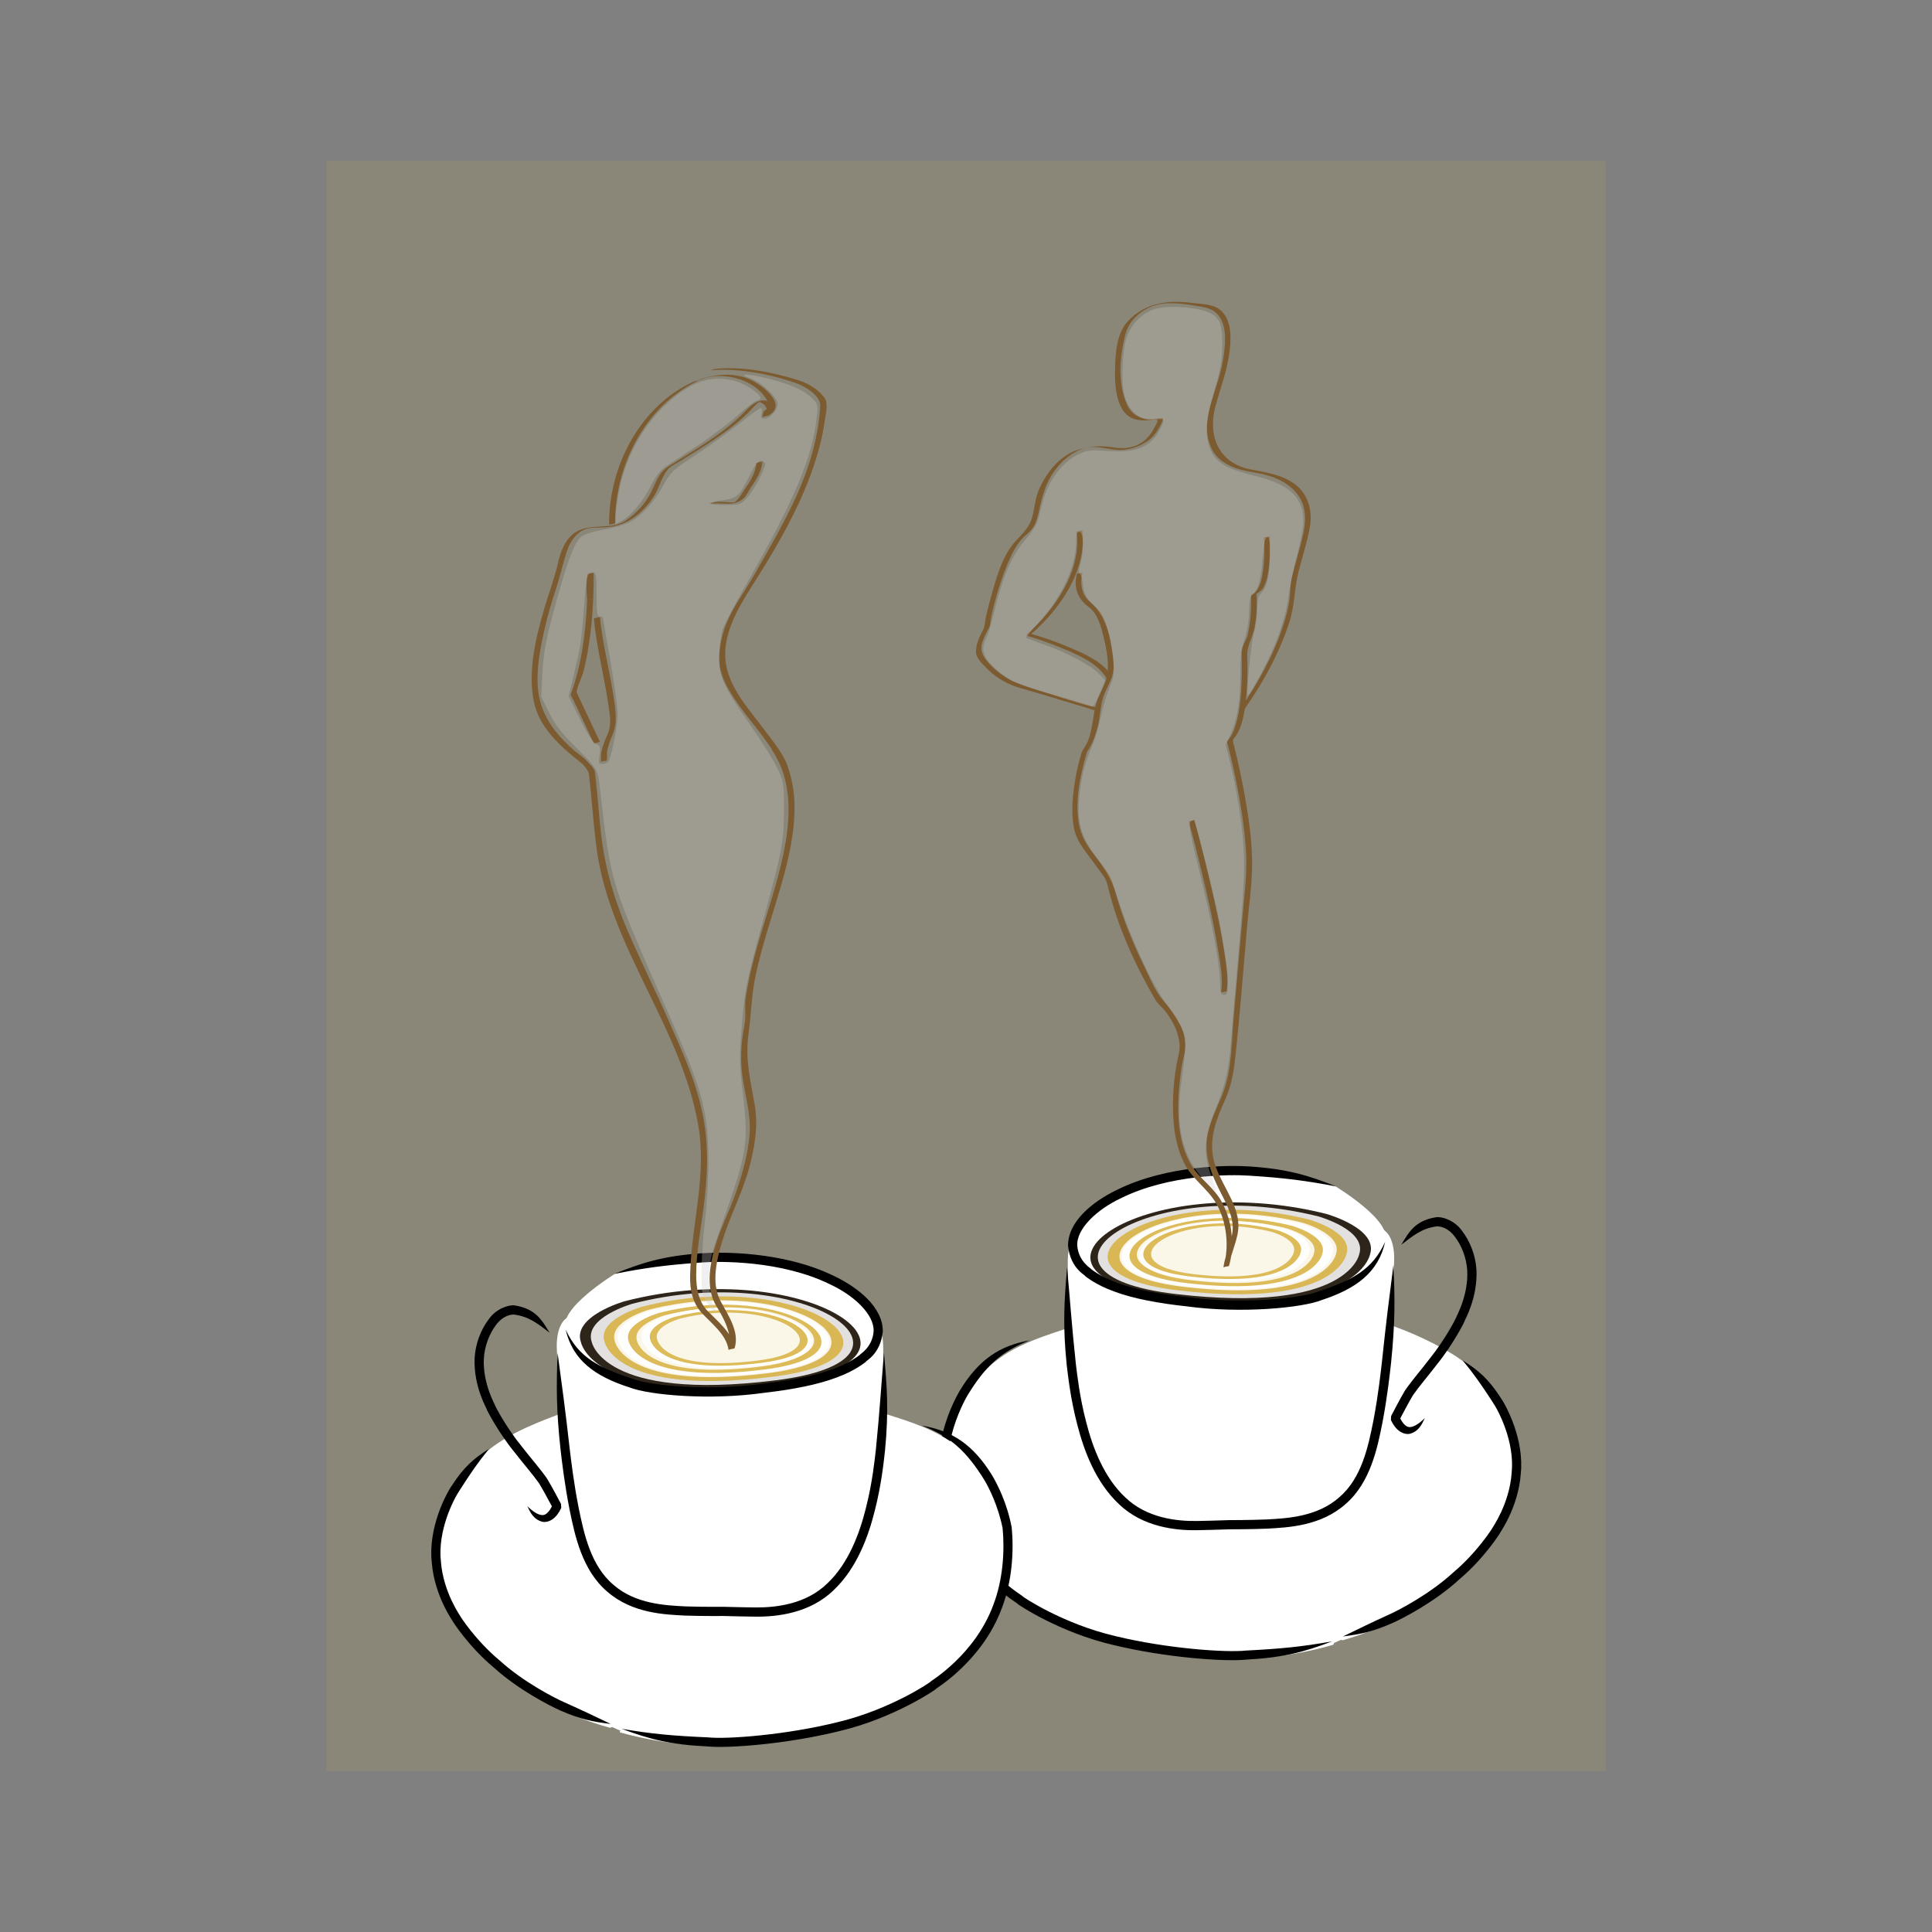 <svg:svg xmlns:dc="http://purl.org/dc/elements/1.1/" xmlns:ns1="http://sodipodi.sourceforge.net/DTD/sodipodi-0.dtd" xmlns:ns2="http://www.inkscape.org/namespaces/inkscape" xmlns:ns4="http://creativecommons.org/ns#" xmlns:rdf="http://www.w3.org/1999/02/22-rdf-syntax-ns#" xmlns:svg="http://www.w3.org/2000/svg" enable-background="new 0 0 611.005 764.837" height="917.808" id="Calque_1" version="1.1" viewBox="-154.999 -76.484 917.808 917.808" width="917.808" x="0px" y="0px" ns1:docname="tasse-de-cafe-creme double.svg" ns2:version="0.48.1 " xml:space="preserve"><svg:rect x="-154.999" y="-76.484" width="917.808" height="917.808" fill="#808080" stroke="none"/><ns1:namedview bordercolor="#666666" borderopacity="1" fit-margin-bottom="0" fit-margin-left="0" fit-margin-right="0" fit-margin-top="0" gridtolerance="10" guidetolerance="10" id="namedview320" objecttolerance="10" pagecolor="#ffffff" showgrid="false" ns2:current-layer="Calque_1" ns2:cx="302.30649" ns2:cy="382.41746" ns2:pageopacity="0" ns2:pageshadow="2" ns2:window-height="848" ns2:window-maximized="1" ns2:window-width="1600" ns2:window-x="-8" ns2:window-y="-8" ns2:zoom="1" />
<svg:g id="g3" transform="translate(-3.196)">
	<svg:rect height="764.84" id="rect5" style="opacity:0.12;fill:#d6b03d" width="607.81" x="3.196" y="0" />
	<svg:g id="g7">
		<svg:g id="g9">
			<svg:g id="g11">
				<svg:path d="m486.19 702.09c19.682-5.528 40.024-15.323 57.596-32.111 56.412-53.892-0.721-99.012-0.721-99.012s-78.037-58.771-205.72-9.531c-32.497 12.532-40.153 48.837-40.153 48.837-7.454 88.316 102.35 97.815 102.35 97.815s39.158 8.78 81.454-3.646" id="path13" style="fill:#ffffff" ns2:connector-curvature="0" />
				<svg:g id="g15">
					<svg:path d="m486.34 702.65c40.406-11.561 95.52-48.793 80.881-97.918-4.598-15.431-15.504-29.823-29.355-38.145-23.778-14.286-51.692-21.7-79.11-24.396-22.826-2.243-46.077-0.837-68.582 3.455-14.336 2.734-28.398 6.56-42.2 11.295-10.679 3.663-20.583 7.673-29.18 15.144-10.771 9.36-18.316 22.777-22.104 36.452-1.61 5.811-0.961 12.541-0.465 18.483 0.711 8.524 2.903 16.88 6.385 24.685 11.695 26.219 38.19 41.7 64.486 50.106 10.327 3.302 21.16 5.849 31.977 6.88 6.777 0.646 15.493 2.33 22.988 2.753 19.876 1.12 39.948-0.955 59.089-6.442 1.164-0.334 0.873-1.447-0.297-1.111-29.407 8.431-59.332 7.484-89.115 2.464-24.491-4.128-49.444-13.228-68.25-29.854-12.071-10.674-20.439-24.688-23.898-40.433-1.74-7.919-3.184-18.069-1.381-26.068 0.991-4.395 2.641-8.67 4.461-12.776 3.654-8.242 8.73-15.816 15.062-22.235 9.873-10.012 22.773-14.405 35.835-18.717 26.121-8.621 53.502-13.586 81.029-13.874 32.928-0.344 66.695 6.433 95.933 21.917 13.804 7.311 23.943 17.443 31.111 31.78 25.268 50.535-33.037 93.269-75.595 105.44-1.166 0.333-0.876 1.446 0.295 1.111z" id="path17" style="fill:#ffffff" ns2:connector-curvature="0" />
				</svg:g>
			</svg:g>
		</svg:g>
		<svg:g id="g19">
			<svg:path d="m355.44 523.78 0.136 18.619c3.501 115.68 49.527 103.85 77.718 103.65 28.192-0.205 47.806-0.03 60.935-21.04 13.858-22.176 16.265-102.36 16.265-102.36s1.02-15.283-8.397-15.934c-9.415-0.648-127.27 0.927-127.27 0.927s-19.734-8.265-19.383 16.136z" id="path21" style="fill:#ffffff" ns2:connector-curvature="0" />
		</svg:g>
		<svg:g id="g23">
			<svg:path d="m505.95 513.43s-6.14 41.232-103.94 27.235c-97.8-13.996-18.026-83.716 80.651-53.543 0 0 27.959 16.833 23.292 26.308z" id="path25" style="fill:#ffffff" ns2:connector-curvature="0" />
		</svg:g>
		<svg:g id="g27">
			<svg:g id="g29">
				<svg:g id="g31">
					<svg:g id="g33">
						<svg:path d="m480.99 703.27c-14.251 2.507-23.891 3.488-40.916 4.354-9.106 1.023-37.269-0.864-61.942-6.847-24.995-5.801-44.461-18.855-44.211-19.01 0.504 0.06-21.002-12.25-29.955-36.275-4.539-11.667-5.568-25.031-4.62-36.131 1.971-10.464 6.232-19.08 8.414-22.876 8.629-14.182 16.195-20.926 29.582-26.224-14.111 2.524-24.177 8.936-33.322 24.091-2.378 4.267-6.767 12.62-8.995 24.647-0.994 11.55 0.067 25.646 4.896 38.044 9.604 25.582 32.155 38.352 31.58 38.284-0.238 0.183 20.004 13.729 45.569 19.649 25.438 6.162 53.598 7.991 63.176 6.949 17.41-0.941 27.242-3.496 40.744-8.655z" id="path35" ns2:connector-curvature="0" />
					</svg:g>
				</svg:g>
			</svg:g>
		</svg:g>
		<svg:g id="g37">
			<svg:g id="g39">
				<svg:g id="g41">
					<svg:g id="g43">
						<svg:path d="m543.06 569.8c5.451 6.617 8.686 11.275 14.065 19.542 2.965 4.262 10.743 19.178 9.181 33.949-1.031 14.704-9.27 26.13-9.104 26.036 0.089-0.007-7.125 11.525-18.612 21.187-11.004 10.142-25.553 17.762-30.464 19.976-9.1 4.151-14.197 6.667-21.942 10.434 8.505-1.107 14.367-2.29 23.78-6.515 5.077-2.247 20.117-10.125 31.508-20.628 11.849-9.962 19.485-22.137 19.394-22.147-0.205 0.107 8.613-11.955 9.783-28.011 1.686-16.155-6.72-32.132-9.857-36.582-5.738-8.712-10.448-12.697-17.732-17.241z" id="path45" ns2:connector-curvature="0" />
					</svg:g>
				</svg:g>
			</svg:g>
		</svg:g>
		<svg:g id="g47">
			<svg:g id="g49">
				<svg:g id="g51">
					<svg:g id="g53">
						<svg:path d="m510.16 524.44c-2.055 16.033-3.459 26.865-5.46 45.961-0.594 5.158-1.705 15.528-4.051 27.937-2.446 12.303-5.567 27.38-16.224 36.472-10.3 9.212-24.621 10.007-34.402 10.528-10.013 0.387-16.594 0.268-16.583 0.314 0.027-0.093-6.705 0.253-16.643 0.42-9.776 0.138-23.808-1.435-33.902-11.097-10.156-9.373-15.611-23.728-18.672-35.761-3.18-12.151-4.278-22.513-4.923-27.635-2.043-19.04-2.699-29.89-4.194-46.01-1.293 16.078-2.151 27.166-0.146 46.495 0.64 5.215 1.738 15.733 5.009 28.262 3.18 12.37 8.731 27.464 19.951 37.883 11.271 10.77 26.886 12.413 36.873 12.238 10.32-0.179 16.648-0.521 16.68-0.43 0.009-0.048 6.509 0.079 16.743-0.308 9.858-0.566 25.294-1.171 37.129-11.617 11.908-10.254 15.219-26.745 17.622-38.928 2.385-12.639 3.491-23.083 4.073-28.292 1.951-19.256 1.852-30.282 1.12-46.432z" id="path55" ns2:connector-curvature="0" />
					</svg:g>
				</svg:g>
			</svg:g>
		</svg:g>
		<svg:g id="g57">
			<svg:g id="g59">
				<svg:g id="g61">
					<svg:g id="g63">
						<svg:path d="m513.88 514.85c5.532-4.293 9.725-7.744 16.69-8.719 1.824-0.169 5.652 0.656 8.763 4.9 3.172 4.084 5.536 10.082 5.875 15.959 0.66 12.039-5.425 22.313-5.172 22.238 0.084 0.017-4.904 10.136-12.819 19.939-3.88 5.092-8.051 9.847-11.532 14.844-3.008 5.073-4.941 9.096-6.076 11.146l-0.363 0.697-0.177 0.343-0.012 0.021-0.005 0.011c-0.214 3.609-0.058 1.005-0.104 1.813l0.004 0.008 0.026 0.063 0.053 0.127 0.095 0.205c0.252 0.544 0.52 1.028 0.808 1.501 0.587 0.934 1.217 1.792 2.008 2.532 1.472 1.483 3.771 2.597 5.961 2.182 4.206-1.129 5.694-4.328 7.182-7.514-2.493 2.503-5.244 4.431-7.446 4.32-1.021-0.101-1.862-0.705-2.758-1.771-0.445-0.514-0.854-1.179-1.247-1.89l-0.543-1.121-0.061-0.141-0.02-0.05-0.01-0.025-0.001-0.003c-0.048 0.804 0.105-1.805-0.107 1.802l0.006-0.011 0.011-0.021 0.185-0.339 0.374-0.693c1.105-1.97 3.208-6.253 5.937-10.846 2.938-4.225 7.478-9.507 11.286-14.498 8.075-9.994 13.377-20.716 13.283-20.741-0.308 0.042 6.283-10.641 5.621-24.404-0.398-6.777-3.069-13.61-6.795-18.394-3.586-5.176-9.716-6.974-12.402-6.554-10.011 1.616-12.945 7.114-16.518 13.084z" id="path65" ns2:connector-curvature="0" />
					</svg:g>
				</svg:g>
			</svg:g>
		</svg:g>
		<svg:g id="g67">
			<svg:path d="m499.02 519.5s-5.54 30.341-93.021 20.157c-87.479-10.182-16.027-61.564 72.214-39.482 0 0 24.995 6.928 20.807 19.325z" id="path69" style="fill:#2e251a" ns2:connector-curvature="0" />
		</svg:g>
		<svg:g id="g71">
			<svg:g id="g73">
				<svg:g id="g75">
					<svg:g id="g77">
						<svg:path d="m506.23 513.43c-5.968 13.326-15.76 18.207-31.436 23.521-8.592 3.441-36.753 6.275-62.446 2.778-12.87-1.356-24.926-3.609-33.273-6.772-8.442-3.008-12.67-6.71-12.667-6.655 0.485-0.05-5.78-3.107-6.445-10.968-0.485-8.103 9.42-17.283 20.635-22.558 23.034-11.466 52.054-11.381 61.099-10.755 17.157 1.086 26.877 2.401 41.241 5.102-13.566-5.376-23.399-8.287-41.021-9.463-9.332-0.646-39.007-0.856-63.261 11.175-11.624 5.659-23.235 15.106-23.068 26.611 1.201 11.133 8.785 14.095 8.105 14.275-0.015-0.041 4.954 4.19 13.875 7.344 8.825 3.35 21.325 5.658 34.29 7.03 26.005 3.563 55.027 0.71 64.185-2.961 16.529-5.424 26.985-13.213 30.187-27.704z" id="path79" ns2:connector-curvature="0" />
					</svg:g>
				</svg:g>
			</svg:g>
		</svg:g>
		<svg:g id="g81">
			<svg:g id="g83">
				<svg:g id="g85" style="opacity:0.86">
					<svg:path d="m493.88 519.43s-5.179 28.358-86.951 18.841c-81.771-9.519-14.98-57.549 67.504-36.907 0 0 23.362 6.476 19.447 18.066z" id="path87" style="fill:#ffffff" ns2:connector-curvature="0" />
				</svg:g>
				<svg:g id="g89" style="opacity:0.86">
					<svg:path d="m487.81 519.37s-4.729 25.906-79.429 17.212c-74.699-8.692-13.688-52.57 61.664-33.714 0 0 21.341 5.917 17.765 16.502z" id="path91" style="fill:#d6b03d" ns2:connector-curvature="0" />
				</svg:g>
				<svg:g id="g93" style="opacity:0.86">
					<svg:path d="m482.87 519.27s-4.288 23.494-72.039 15.613c-67.753-7.888-12.414-47.681 55.93-30.582 0 0 19.352 5.369 16.109 14.969z" id="path95" style="fill:#ffffff" ns2:connector-curvature="0" />
				</svg:g>
			</svg:g>
			<svg:g id="g97">
				<svg:g id="g99" style="opacity:0.86">
					<svg:path d="m481.24 519.25s-4.181 22.893-70.194 15.211c-66.015-7.686-12.093-46.458 54.495-29.796 0 0 18.86 5.229 15.699 14.585z" id="path101" style="fill:#ffffff" ns2:connector-curvature="0" />
				</svg:g>
				<svg:g id="g103" style="opacity:0.86">
					<svg:path d="m476.34 519.2s-3.814 20.915-64.118 13.895c-60.304-7.018-11.052-42.437 49.779-27.219 0 0 17.227 4.779 14.339 13.324z" id="path105" style="fill:#d6b03d" ns2:connector-curvature="0" />
				</svg:g>
				<svg:g id="g107" style="opacity:0.86">
					<svg:path d="m472.35 519.12s-3.46 18.968-58.152 12.602c-54.698-6.365-10.025-38.488 45.15-24.688 0-0.001 15.622 4.335 13.002 12.086z" id="path109" style="fill:#ffffff" ns2:connector-curvature="0" />
				</svg:g>
			</svg:g>
			<svg:g id="g111">
				<svg:g id="g113" style="opacity:0.86">
					<svg:path d="m470.03 518.65s-3.408 18.673-57.262 12.409c-53.855-6.272-9.865-37.901 44.457-24.311 0.001 0.001 15.384 4.269 12.805 11.902z" id="path115" style="fill:#ffffff" ns2:connector-curvature="0" />
				</svg:g>
				<svg:g id="g117" style="opacity:0.86">
					<svg:path d="m466.03 518.61s-3.11 17.064-52.308 11.337c-49.193-5.726-9.017-34.617 40.61-22.207 0.001 0 14.054 3.902 11.698 10.87z" id="path119" style="fill:#d6b03d" ns2:connector-curvature="0" />
				</svg:g>
				<svg:g id="g121" style="opacity:0.86">
					<svg:path d="m462.78 518.54s-2.824 15.472-47.438 10.279c-44.623-5.193-8.18-31.396 36.832-20.14 0 0 12.743 3.536 10.606 9.861z" id="path123" style="fill:#ffffff" ns2:connector-curvature="0" />
				</svg:g>
			</svg:g>
		</svg:g>
	</svg:g>
	<svg:g id="g125">
		<svg:g id="g127">
			<svg:path d="m138.34 743.67c-19.721-5.385-40.136-15.031-57.829-31.692-56.802-53.479 0-99.013 0-99.013s77.608-59.339 205.64-11.03c32.588 12.296 40.508 48.543 40.508 48.543 8.098 88.261-101.63 98.56-101.63 98.56s-39.094 9.064-81.479-3.053" id="path129" style="fill:#ffffff" ns2:connector-curvature="0" />
			<svg:g id="g131">
				<svg:path d="m138.92 743.1c-43.558-12.12-101.64-54.6-76.437-105.92 7.141-14.546 17.312-24.114 31.021-31.454 29.759-15.929 64.161-22.451 97.695-22.095 27.237 0.29 54.225 5.53 80.096 13.868 12.766 4.113 24.67 8.592 34.469 18.027 6.492 6.25 11.492 14 15.271 22.139 12.598 27.132 1.127 60.005-20.076 79.413-18.506 16.939-43.895 26.059-68.293 30.286-29.578 5.126-59.254 6.216-88.542-1.95-0.7-0.195-2.285 0.837-1.156 1.152 23.771 6.628 48.908 7.938 73.329 4.578 5.621-0.773 9.49-1.483 14.941-2.369 22.773-3.699 45.688-11.713 64.322-25.539 11.871-8.809 21.477-20.4 27.053-34.146 3.16-7.787 4.771-16.095 5.299-24.459 0.352-5.564 0.594-11.604-0.984-17.01-4.123-14.112-12.453-27.896-24.059-37.043-9.965-7.854-21.971-11.575-33.92-15.35-13.529-4.273-27.381-7.506-41.389-9.74-38.407-6.129-78.453-3.406-114.98 10.341-12.333 4.642-26.168 10.363-35.887 19.653-15.309 14.634-25.303 35.51-21.485 56.938 3.337 18.734 16.987 34.147 31.165 45.884 14.942 12.37 32.778 20.77 51.387 25.947 0.702 0.196 2.287-0.836 1.158-1.151z" id="path133" style="fill:#ffffff" ns2:connector-curvature="0" />
			</svg:g>
		</svg:g>
	</svg:g>
	<svg:g id="g135">
		<svg:path d="m267.78 564.41v18.62c-2.658 115.71-48.77 104.21-76.961 104.21-28.193 0-47.805 0.317-61.085-20.596-14.021-22.074-17.011-102.24-17.011-102.24s-1.13-15.275 8.281-15.993 127.28 0 127.28 0 19.672-8.41 19.498 15.993z" id="path137" style="fill:#ffffff" ns2:connector-curvature="0" />
	</svg:g>
	<svg:g id="g139">
		<svg:path d="m117.2 555.16s6.439 41.188 104.14 26.479c97.695-14.709 17.416-83.847-81.039-52.955 0 0-27.837 17.036-23.099 26.476z" id="path141" style="fill:#ffffff" ns2:connector-curvature="0" />
	</svg:g>
	<svg:g id="g143">
		<svg:g id="g145">
			<svg:g id="g147">
				<svg:g id="g149">
					<svg:path d="m143.55 744.81c13.539 5.062 23.389 7.544 40.807 8.358 9.585 0.973 37.732-1.061 63.123-7.407 25.521-6.107 45.666-19.8 45.426-19.98-0.574 0.071 21.883-12.862 31.301-38.514 4.738-12.433 5.697-26.535 4.619-38.078-2.316-12.011-6.766-20.332-9.176-24.581-9.254-15.089-19.365-21.428-33.496-23.848 13.426 5.199 21.041 11.889 29.771 26.008 2.211 3.779 6.535 12.364 8.582 22.813 1.027 11.093 0.096 24.464-4.357 36.163-8.779 24.09-30.193 36.556-29.691 36.492 0.252 0.153-19.119 13.349-44.07 19.332-24.629 6.162-52.778 8.254-61.891 7.297-17.033-0.74-26.68-1.652-40.948-4.055z" id="path151" ns2:connector-curvature="0" />
				</svg:g>
			</svg:g>
		</svg:g>
	</svg:g>
	<svg:g id="g153">
		<svg:g id="g155">
			<svg:g id="g157">
				<svg:g id="g159">
					<svg:path d="m80.512 611.79c-7.251 4.597-11.933 8.615-17.605 17.369-3.105 4.473-11.394 20.51-9.59 36.653 1.287 16.047 10.192 28.044 9.986 27.938-0.092 0.011 7.634 12.13 19.555 22.005 11.466 10.42 26.564 18.188 31.658 20.398 9.443 4.156 15.314 5.296 23.827 6.341-7.772-3.71-12.889-6.188-22.018-10.273-4.927-2.179-19.531-9.691-30.608-19.753-11.558-9.578-18.855-21.057-18.767-21.051 0.167 0.093-8.154-11.272-9.292-25.969-1.671-14.76 5.999-29.731 8.933-34.016 5.317-8.304 8.517-12.985 13.921-19.642z" id="path161" ns2:connector-curvature="0" />
				</svg:g>
			</svg:g>
		</svg:g>
	</svg:g>
	<svg:g id="g163">
		<svg:g id="g165">
			<svg:g id="g167">
				<svg:g id="g169">
					<svg:path d="m113.08 566.19c-0.614 16.155-0.633 27.181 1.458 46.424 0.619 5.205 1.802 15.641 4.279 28.261 2.492 12.165 5.923 28.632 17.905 38.799 11.91 10.36 27.351 10.852 37.212 11.346 10.237 0.313 16.736 0.138 16.746 0.186 0.03-0.091 6.36 0.204 16.681 0.309 9.988 0.102 25.592-1.655 36.783-12.507 11.145-10.5 16.586-25.634 19.676-38.026 3.18-12.553 4.201-23.078 4.803-28.298 1.865-19.343 0.926-30.424-0.484-46.492-1.377 16.131-1.955 26.984-3.859 46.039-0.607 5.126-1.631 15.496-4.723 27.669-2.973 12.056-8.322 26.449-18.41 35.896-10.023 9.736-24.043 11.409-33.82 11.343-9.938-0.095-16.672-0.391-16.645-0.299 0.011-0.047-6.569 0.12-16.585-0.192-9.785-0.45-24.111-1.141-34.478-10.277-10.722-9.014-13.952-24.067-16.488-36.353-2.436-12.391-3.624-22.752-4.254-27.905-2.144-19.083-3.626-29.906-5.797-45.923z" id="path171" ns2:connector-curvature="0" />
				</svg:g>
			</svg:g>
		</svg:g>
	</svg:g>
	<svg:g id="g173">
		<svg:g id="g175">
			<svg:g id="g177">
				<svg:g id="g179">
					<svg:path d="m109.29 556.63c-3.616-5.943-6.589-11.421-16.61-12.962-2.689-0.399-8.807 1.442-12.354 6.645-3.691 4.811-6.312 11.662-6.662 18.442-0.562 13.769 6.107 24.403 5.799 24.362-0.094 0.026 5.287 10.709 13.434 20.645 3.844 4.964 8.423 10.213 11.392 14.415 2.761 4.573 4.895 8.841 6.015 10.803l0.378 0.69 0.187 0.337 0.012 0.021 0.006 0.011c-0.24-3.604-0.067-0.998-0.121-1.802l-0.001 0.003-0.01 0.025-0.019 0.05-0.06 0.142-0.536 1.125c-0.388 0.714-0.792 1.382-1.233 1.898-0.888 1.073-1.725 1.684-2.745 1.791-2.201 0.126-4.966-1.781-7.478-4.266 1.511 3.175 3.022 6.362 7.236 7.46 2.191 0.4 4.483-0.729 5.945-2.224 0.785-0.746 1.409-1.608 1.989-2.547 0.285-0.475 0.549-0.961 0.797-1.507l0.093-0.206 0.053-0.126 0.026-0.064 0.003-0.008c-0.053-0.808 0.123 1.796-0.117-1.812l-0.005-0.011-0.011-0.021-0.179-0.341-0.369-0.694c-1.149-2.044-3.112-6.052-6.156-11.104-3.519-4.972-7.724-9.695-11.641-14.759-7.987-9.746-13.048-19.829-12.964-19.846 0.253 0.072-5.907-10.156-5.334-22.2 0.296-5.879 2.617-11.894 5.758-16.001 3.08-4.267 6.902-5.119 8.727-4.964 6.974 0.926 11.192 4.346 16.755 8.6z" id="path181" ns2:connector-curvature="0" />
				</svg:g>
			</svg:g>
		</svg:g>
	</svg:g>
	<svg:g id="g183">
		<svg:path d="m124.18 561.18s5.76 30.3 93.165 19.479c87.402-10.818 15.578-61.679-72.5-38.955 0 0-24.944 7.11-20.665 19.476z" id="path185" style="fill:#2e251a" ns2:connector-curvature="0" />
	</svg:g>
	<svg:g id="g187">
		<svg:g id="g189">
			<svg:g id="g191">
				<svg:g id="g193">
					<svg:path d="m116.93 555.16c3.307 14.468 13.819 22.181 30.389 27.484 9.183 3.604 38.226 6.246 64.205 2.493 12.953-1.466 25.438-3.866 34.238-7.279 8.896-3.219 13.834-7.486 13.82-7.445-0.682-0.176 6.881-3.193 8-14.334 0.084-11.506-11.596-20.868-23.262-26.443-24.34-11.854-54.012-11.427-63.339-10.713-17.612 1.304-27.424 4.287-40.951 9.762 14.344-2.806 24.054-4.192 41.203-5.402 9.041-0.691 38.058-0.988 61.175 10.31 11.254 5.192 21.225 14.301 20.799 22.406-0.607 7.866-6.852 10.969-6.365 11.015 0.004-0.055-4.197 3.678-12.617 6.747-8.324 3.225-20.363 5.565-33.223 7.016-25.668 3.684-53.849 1.055-62.466-2.324-15.714-5.201-25.542-10.01-31.606-23.293z" id="path195" ns2:connector-curvature="0" />
				</svg:g>
			</svg:g>
		</svg:g>
	</svg:g>
	<svg:g id="g197">
		<svg:g id="g199">
			<svg:g id="g201" style="opacity:0.86">
				<svg:path d="m129.32 561.07s5.386 28.32 87.086 18.207c81.7-10.112 14.562-57.655-67.771-36.414 0.001 0-23.314 6.647-19.315 18.207z" id="path203" style="fill:#ffffff" ns2:connector-curvature="0" />
			</svg:g>
			<svg:g id="g205" style="opacity:0.86">
				<svg:path d="m135.39 560.96s4.918 25.871 79.552 16.633c74.634-9.237 13.304-52.668-61.908-33.265-0.001 0.001-21.298 6.074-17.644 16.632z" id="path207" style="fill:#d6b03d" ns2:connector-curvature="0" />
			</svg:g>
			<svg:g id="g209" style="opacity:0.86">
				<svg:path d="m140.33 560.83s4.459 23.463 72.15 15.087c67.694-8.38 12.066-47.77-56.15-30.174 0 0-19.313 5.51-16 15.087z" id="path211" style="fill:#ffffff" ns2:connector-curvature="0" />
			</svg:g>
		</svg:g>
		<svg:g id="g213">
			<svg:g id="g215" style="opacity:0.86">
				<svg:path d="m141.96 560.79s4.347 22.86 70.303 14.699c65.957-8.166 11.754-46.545-54.711-29.398 0 0-18.821 5.367-15.592 14.699z" id="path217" style="fill:#ffffff" ns2:connector-curvature="0" />
			</svg:g>
			<svg:g id="g219" style="opacity:0.86">
				<svg:path d="m146.86 560.71s3.967 20.888 64.218 13.429c60.251-7.457 10.742-42.517-49.977-26.856 0.001-0.001-17.192 4.904-14.241 13.427z" id="path221" style="fill:#d6b03d" ns2:connector-curvature="0" />
			</svg:g>
			<svg:g id="g223" style="opacity:0.86">
				<svg:path d="m150.85 560.6s3.599 18.941 58.243 12.178c54.65-6.764 9.744-38.561-45.329-24.358 0 0-15.59 4.448-12.914 12.18z" id="path225" style="fill:#ffffff" ns2:connector-curvature="0" />
			</svg:g>
		</svg:g>
		<svg:g id="g227">
			<svg:g id="g229" style="opacity:0.86">
				<svg:path d="m153.16 560.12s3.544 18.649 57.351 11.992c53.809-6.664 9.589-37.973-44.633-23.985 0 0-15.353 4.379-12.718 11.993z" id="path231" style="fill:#ffffff" ns2:connector-curvature="0" />
			</svg:g>
			<svg:g id="g233" style="opacity:0.86">
				<svg:path d="m157.16 560.04s3.235 17.041 52.389 10.956c49.15-6.084 8.765-34.683-40.771-21.91 0 0-14.024 4.003-11.618 10.954z" id="path235" style="fill:#d6b03d" ns2:connector-curvature="0" />
			</svg:g>
			<svg:g id="g237" style="opacity:0.86">
				<svg:path d="m160.42 559.95s2.937 15.452 47.512 9.935c44.584-5.518 7.951-31.456-36.978-19.871 0-0.001-12.717 3.628-10.534 9.936z" id="path239" style="fill:#ffffff" ns2:connector-curvature="0" />
			</svg:g>
		</svg:g>
	</svg:g>
	<svg:g id="g241">
		<svg:g id="g243">
			<svg:g id="g245">
				<svg:path d="m127.27 196.36c-0.631 4.047-0.494 8.135-0.162 12.204-0.017-0.2 2.887-0.512 2.897-0.776 0.164-4.062 0.28-8.139 0.162-12.204 0.007 0.208-2.904 0.524-2.897 0.776 0.118 4.065 0.001 8.142-0.162 12.204 0.966-0.259 1.932-0.518 2.897-0.776-0.331-4.068-0.468-8.157 0.162-12.204-0.058 0.379-2.831 0.356-2.897 0.776z" id="path247" style="fill:#7d5b30" ns2:connector-curvature="0" />
			</svg:g>
		</svg:g>
		<svg:g id="g249">
			<svg:g id="g251">
				<svg:path d="m127.11 208.57c-0.686 15.146-2.499 30.524-7.786 44.816-0.141 0.381 1.04 2.206 1.201 2.547 1.117 2.37 2.234 4.74 3.351 7.11 2.148 4.561 4.299 9.12 6.434 13.687 0.083 0.178 2.833-0.914 2.897-0.776-3.632-7.771-7.299-15.527-10.958-23.285-0.573-1.214 2.535-7.93 2.953-9.486 1.162-4.323 1.972-8.738 2.682-13.154 1.183-7.352 1.787-14.8 2.123-22.234-0.012 0.279-2.882 0.452-2.897 0.775z" id="path253" style="fill:#7d5b30" ns2:connector-curvature="0" />
			</svg:g>
		</svg:g>
		<svg:g id="g255">
			<svg:g id="g257">
				<svg:path d="m136.41 284.72c0.313-0.388 0.049-2.78 0.106-3.327 0.316-3.022 1.45-5.923 2.635-8.691 1.99-4.648 1.766-8.817 1.15-13.822-1.747-14.208-5.757-28.04-7.092-42.32 0.014 0.145-2.916 0.587-2.897 0.776 1.296 13.87 4.917 27.364 6.93 41.125 0.609 4.162 1.543 9.354-0.202 13.366-1.354 3.11-2.63 6.066-3.282 9.414-0.149 0.763 0.181 3.727-0.245 4.254 0.499-0.616 2.381-0.136 2.897-0.775z" id="path259" style="fill:#7d5b30" ns2:connector-curvature="0" />
			</svg:g>
		</svg:g>
		<svg:g id="g261">
			<svg:g id="g263">
				<svg:path d="m184.56 162.92c5.669-1.116 11.975 1.672 16.778-2.563 1.537-1.357 2.413-3.563 3.583-5.25 2.498-3.597 5.238-7.9 5.421-12.392-0.012 0.276-2.885 0.458-2.898 0.776-0.191 4.73-3.18 9.166-5.8 12.94-1.806 2.601-2.872 5.401-6.225 6.438 0.949-0.253 1.898-0.506 2.848-0.759-3.621 0.433-7.232-0.672-10.915 0.052-0.886 0.176-2.1 0.622-2.792 0.758z" id="path265" style="fill:#7d5b30" ns2:connector-curvature="0" />
			</svg:g>
		</svg:g>
		<svg:g id="g267">
			<svg:g id="g269">
				<svg:path d="m177.53 104.89c-25.517 11.729-40.236 40.548-39.976 67.945-0.002-0.228 2.9-0.505 2.897-0.776-0.26-27.397 14.459-56.216 39.976-67.945-0.891 0.409-1.998 0.363-2.897 0.776z" id="path271" style="fill:#7d5b30" ns2:connector-curvature="0" />
			</svg:g>
		</svg:g>
		<svg:g id="g273">
			<svg:g id="g275">
				<svg:path d="m213.6 120.42c0.532-1.437 3.248-3.659 1.163-3.181-0.47 0.108-0.935 0.239-1.4 0.364-2.123 0.569-2.925 1.583-2.903 4.012-0.001-0.153 2.6-0.608 2.898-0.776 9.531-5.38-4.255-15.302-9.634-17.403-8.193-3.2-16.91-2.004-24.926 0.92 0.933-0.34 1.96-0.435 2.897-0.776 8.313-3.033 19.126-1.073 25.99 4.452 4.133 3.327 9.21 9.951 2.774 13.583 0.966-0.259 1.933-0.518 2.898-0.776-0.015-1.592 0.182-2.594 1.458-3.609-0.966 0.259-1.932 0.518-2.897 0.776 1.44-0.456 1.458-0.205 0.052 0.754-0.627 0.706-1.05 1.518-1.269 2.437 0.194-0.525 2.691-0.218 2.899-0.777z" id="path277" style="fill:#7d5b30" ns2:connector-curvature="0" />
			</svg:g>
		</svg:g>
		<svg:g id="g279">
			<svg:g id="g281">
				<svg:path d="m213.25 116.8c0.104 0.875-0.023 1.716-0.385 2.521 0.966-0.259 1.933-0.518 2.898-0.776-0.631-3.438-2.97-5.519-6.414-4.606-4.031 1.068-6.227 4.125-9.179 6.97-10.128 9.757-22.612 16.69-34.412 24.164-4.947 3.134-5.908 7.805-8.536 12.792-2.764 5.246-6.779 9.535-11.658 12.86-7.61 5.186-17.991 0.5-25.301 6.635-4.07 3.416-5.851 8.665-6.998 13.662-1.658 7.222-4.303 14.188-6.411 21.301-4.132 13.943-8.044 30.238-4.992 44.765 2.557 12.172 12.771 21.259 22.097 28.582 1.656 1.301 3.811 3.895 4.03 5.7 0.459 3.788 0.81 7.588 1.162 11.387 0.754 8.147 1.432 16.296 2.554 24.403 6.469 46.753 40.139 84.482 48.197 130.87 4.236 24.385-3.453 47.624-3.865 71.873-0.109 6.389 1.131 12.521 5.548 17.34 4.444 4.848 11.792 10.363 12.693 17.512-0.026-0.209 2.801-0.468 2.898-0.777 2.528-7.988-3.39-16.06-6.822-22.624-4.4-8.415-1.598-19.883 1.005-28.407 3.53-11.558 9.278-22.213 12.537-33.939 2.738-9.855 4.595-20.463 2.828-30.652-1.96-11.303-4.603-21.649-2.989-33.217 1.295-9.288 1.434-18.683 3.346-27.861 3.013-14.454 7.911-28.438 12.033-42.592 3.657-12.558 6.685-25.59 6.517-38.744-0.08-6.222-1.221-12.413-3.215-18.296-2.08-6.137-7.017-11.873-10.817-17.039-7.149-9.715-16.74-19.698-18.591-32.013-1.966-13.08 5.65-25.996 12.361-36.55 13.863-21.799 27.53-45.36 33.238-70.799 0.634-2.823 1.086-5.682 1.486-8.545 0.42-3.005 1.644-7.564-0.158-10.09-3.348-4.692-8.636-7.358-14.017-8.957-11.98-3.559-25.096-6.077-37.596-4.936-0.984 0.09-1.92 0.687-2.897 0.776 13.213-1.207 27.664 1.516 40.201 5.763 4.415 1.496 12.51 5.913 12.241 11.2-0.383 7.532-1.838 14.977-3.815 22.238-3.797 13.945-10.328 27.025-17.214 39.663-3.417 6.271-7.002 12.449-10.547 18.648-3.791 6.63-8.302 12.675-11.617 19.609-2.923 6.114-4.713 12.657-4.787 19.446-0.085 7.784 3.625 14.027 7.806 20.269 7.575 11.308 18.816 21.935 22.815 35.179 4.263 14.117 1.921 29.691-1.518 43.714-3.498 14.268-8.461 28.131-12.273 42.313-1.736 6.46-3.143 12.998-4.225 19.599-0.711 4.343 0.236 8.907-0.626 13.298-1.4 7.134-1.949 14.038-1.321 21.318 0.9 10.445 4.548 19.885 3.748 30.49-0.718 9.513-3.412 18.888-6.52 27.863-3.239 9.354-7.919 18.048-10.456 27.645-2.227 8.422-3.549 18.536 1.241 26.318 3.469 5.636 7.926 13.721 5.721 20.688 0.966-0.26 1.933-0.518 2.898-0.777-0.886-7.018-8.156-12.891-12.693-17.511-4.569-4.653-5.558-11.083-5.548-17.34 0.016-10.433 2.067-20.94 3.41-31.254 1.865-14.321 2.665-27.901 0.179-42.209-3.011-17.329-10.162-32.458-17.143-48.325-6.149-13.978-12.991-27.639-19.02-41.673-6.276-14.611-10.563-29.053-12.482-44.862-0.836-6.887-1.367-13.811-2.006-20.718-0.293-3.168-0.625-6.331-0.986-9.492-0.252-2.208-2.447-3.864-4.03-5.7-1.577-1.829-4.101-3.292-5.942-4.886-2.276-1.969-4.406-4.093-6.445-6.304-3.597-3.901-6.464-8.369-8.451-13.285-4.677-11.573-1.726-26.338 0.889-38.066 1.489-6.679 3.521-13.235 5.61-19.747 1.82-5.673 3.11-11.468 4.946-17.113 1.833-5.637 5.832-10.921 12.137-11.262 3.896-0.21 7.625 0.018 11.431-0.991 7.554-2.002 13.51-7.382 17.726-13.828 2.686-4.107 3.667-9.379 6.889-13.058 1.465-1.673 4.038-2.713 5.89-3.876 2.859-1.797 5.735-3.568 8.596-5.363 5.204-3.265 10.308-6.672 15.195-10.396 2.697-2.055 5.254-4.282 7.738-6.587 2.355-2.186 4.322-5.238 7.349-6.464-0.966 0.259-1.932 0.518-2.897 0.776 3.13-0.182 4.813 1.97 5.346 4.877-0.03-0.167 2.815-0.497 2.898-0.776 0.36-0.805 0.489-1.645 0.385-2.521-0.003 0.251-2.894 0.485-2.898 0.778z" id="path283" style="fill:#7d5b30" ns2:connector-curvature="0" />
			</svg:g>
		</svg:g>
	</svg:g>
	<svg:path connector-curvature="0" d="m185.31 544.25c-1.365-1.824-2.816-4.404-3.221-5.734-1.197-3.926-0.707-20.586 1.031-35.082 0.891-7.424 1.617-20.025 1.615-28-0.006-22.84-2.658-33.273-16.389-64.477-31.291-71.111-29.559-65.478-35.395-115.02-0.799-6.781-1.404-7.718-11.443-17.69-6.684-6.639-9.629-10.474-12.48-16.244l-3.732-7.553 0.582-11.256c0.58-11.202 2.066-18.239 8.811-41.692 4.156-14.457 6.977-21.068 9.904-23.213 1.375-1.008 6.131-2.461 10.568-3.229 4.439-0.768 9.84-2.301 12-3.407 5.678-2.903 11.602-9.316 15.975-17.293 3.602-6.568 4.459-7.382 15.385-14.596 6.365-4.202 15.724-10.944 20.798-14.982 5.074-4.039 9.695-7.343 10.27-7.343 0.613 0 0.783 1.031 0.414 2.5-0.506 2.021-0.256 2.5 1.307 2.5 2.613 0 6.283-4.081 6.283-6.986 0-3.212-7.639-10.371-13.143-12.316-5.965-2.108-1.596-2.194 7.143-0.141 10.646 2.502 18.014 5.59 21.758 9.121 3.439 3.244 3.512 3.469 2.914 9.074-2.068 19.36-10.305 39.127-32.596 78.209-6.104 10.704-11.583 21.054-12.175 23s-1.305 6.913-1.586 11.038c-0.705 10.367 1.473 15.587 13.841 33.187 5.533 7.873 11.588 17.451 13.453 21.285 3.332 6.851 3.391 7.202 3.391 20.185 0 15.492-0.615 18.77-9.887 52.729-8.264 30.265-8.695 32.441-10.238 51.544-1.074 13.295-1.004 16.844 0.604 30.516 2.82 24.016 2.236 27.641-10.087 62.555-5.42 15.352-5.829 17.127-5.858 25.5-0.025 6.867 0.398 9.793 1.791 12.344 2.451 4.492 1.474 5.084-1.608 0.97zm-48.16-258.91c1.656-2.679 4.441-16.723 4.441-22.393 0-3.43-1.574-15.103-3.5-25.941-1.924-10.838-3.5-19.9-3.5-20.138s-0.674-0.433-1.5-0.433c-1.238 0-1.5-1.833-1.5-10.5 0-9.711-0.145-10.5-1.932-10.5-2.551 0-2.826 1.15-4.063 17-1.27 16.272-1.473 17.615-4.723 31.188l-2.559 10.688 5.389 10.812c3.543 7.111 6.166 11.154 7.66 11.81 2.02 0.886 2.203 1.474 1.637 5.25-0.574 3.831-0.434 4.252 1.418 4.252 1.13 0 2.361-0.493 2.732-1.095zm65.824-125.22c3.281-3.484 8.617-13.469 8.617-16.126 0-0.873-0.846-1.563-1.912-1.563-1.385 0-2.93 2.055-5.578 7.415-4.521 9.149-5.877 10.409-12.081 11.215-8.467 1.1-8.489 2.307-0.045 2.339 7.641 0.03 7.973-0.069 10.999-3.28z" id="path3185" style="opacity:.3;fill:#cccccb" ns2:connector-curvature="0" />
	<svg:path connector-curvature="0" d="m140.6 168.71c0.006-2.077 0.891-8.051 1.963-13.276 4.348-21.174 18.311-40.651 35.318-49.263 8.877-4.494 20.271-3.356 28.387 2.833 3.846 2.933 4.125 4.039 1.254 4.95-1.135 0.36-5.297 3.585-9.25 7.166-3.951 3.581-12.359 9.9-18.686 14.043-6.324 4.144-13.154 8.637-15.176 9.987-2.496 1.666-4.736 4.593-6.979 9.119-3.607 7.282-9.648 14.495-14.043 16.768l-2.803 1.449 0.015-3.776z" id="path3187" style="opacity:0.31;fill:#cccccb" ns2:connector-curvature="0" />
	<svg:g id="g287">
		<svg:g id="g289">
			<svg:g id="g291">
				<svg:path d="m448.67 178.92c0.382 5.875 0.214 11.882-0.775 17.688-0.53 3.108-1.445 6.545-3.834 8.752-0.68 0.628-1.646 0.444-1.601 1.409 0.074 1.565 0.071 3.133 0.052 4.699-0.058 4.584-0.54 9.161-1.588 13.625-0.674 2.872-3.104 5.704-2.961 8.547 0.368 7.313 0.237 14.671-0.463 21.959-0.412 4.295-1.143 8.566-2.394 12.699-0.532 1.759-1.268 3.44-2.149 5.049-0.357 0.651-1.974 2.137-1.798 2.795 1.594 5.969 2.937 12.009 4.182 18.059 2.222 10.803 3.948 21.734 4.72 32.742 0.681 9.726-0.43 19.225-1.321 28.889-1.559 16.909-2.92 33.836-4.442 50.748-1.053 11.701-0.818 25.101-5.113 36.193-2.498 6.455-5.822 12.42-7.236 19.266-2.118 10.252 1.738 19.428 6.33 28.373 2.925 5.697 6.455 12.406 5.331 19.029-0.93 5.484-3.445 10.508-4.221 16.107 0.051-0.373 2.54-0.299 2.664-0.715 1.501-4.996 1.625-10.496 1.138-15.643-0.452-4.783-1.913-9.389-4.03-13.682-2.742-5.561-7.207-9.223-11.339-13.641-11.834-12.656-10.732-34.385-8.472-50.268 0.402-2.828 1.074-5.525 1.661-8.291 1.902-8.958-4.345-17.886-9.937-24.124-4.188-4.672-6.698-11.228-9.421-16.82-5.53-11.365-10.327-23.143-13.695-35.336-1.303-4.716-1.762-6.557-4.51-10.321-4.491-6.151-10.263-11.94-12.188-19.472-2.934-11.479-0.057-24.998 3.205-36.153 0.224-0.766 0.832-1.432 1.234-2.115 1.911-3.243 3.1-6.865 4.02-10.494 1.162-4.582 1.127-9.305 2.595-13.826 1.099-3.385 3.099-6.387 4.187-9.783 1.301-4.06 0.493-8.507-0.085-12.614-0.72-5.115-1.907-10.194-3.897-14.968-1.552-3.725-4.004-5.493-6.871-8.092-3.857-3.497-4.477-8.962-3.195-13.712-0.115 0.427-2.541 0.252-2.666 0.714-1.684 6.25 0.302 11.787 5.518 15.604 4.48 3.278 6.002 9.567 7.234 14.667 1.381 5.716 2.65 12.216 1.565 18.066-0.866 4.668-3.95 8.749-5.201 13.346-1.61 5.915-1.602 11.883-3.878 17.697-0.8 2.041-2.554 4.001-3.168 6.036-1.959 6.49-3.209 13.24-3.896 19.976-0.482 4.717-0.486 9.48 0.203 14.174 0.824 5.61 3.577 9.498 6.9 13.939 2.469 3.299 4.924 6.608 7.337 9.948 1.573 2.179 1.798 3.789 2.49 6.565 4.537 18.2 12.749 36.08 22.171 52.275 1.12 1.924 3.373 3.698 4.777 5.485 1.51 1.922 2.766 4.024 3.907 6.18 1.459 2.759 2.372 5.788 2.765 8.875 0.318 2.498-0.206 4.619-0.723 6.994-2.104 9.678-2.782 19.834-2.123 29.699 0.475 7.115 2 14.211 5.209 20.609 3.66 7.297 10.857 11.682 14.989 18.719 5.124 8.725 6.448 20.768 3.525 30.498 0.888-0.238 1.776-0.477 2.664-0.715 0.893-6.441 4.585-12.83 4.459-19.32-0.218-11.143-9.491-20.691-11.845-31.418-2.205-10.057 1.547-19.314 5.589-28.309 2.964-6.594 3.996-12.953 4.778-20.066 2.271-20.657 3.781-41.401 5.606-62.101 0.827-9.375 2.211-18.826 2.366-28.239 0.184-11.169-1.454-22.395-3.374-33.369-1.187-6.783-2.624-13.523-4.215-20.222-0.446-1.875-0.912-3.747-1.396-5.612-0.408-1.575 0.745-2.148 1.601-3.544 3.341-5.448 4.055-12.654 4.651-18.866 0.6-6.246 0.643-12.558 0.438-18.826-0.153-4.704 2.438-8.24 3.399-12.941 1.094-5.345 1.311-11.044 0.986-16.488 0.015 0.244 2.396-1.641 2.548-1.813 0.838-0.958 1.325-2.225 1.776-3.394 1.128-2.927 1.479-6.183 1.771-9.282 0.399-4.238 0.419-8.569 0.142-12.817 0.013 0.162-2.676 0.518-2.662 0.718z" id="path293" style="fill:#7d5b30" ns2:connector-curvature="0" />
			</svg:g>
		</svg:g>
		<svg:g id="g295">
			<svg:g id="g297">
				<svg:path d="m359.63 176.13c2.503 18.896-10.756 37.684-24.184 49.241 0.621-0.534 2.031-0.168 2.666-0.714 13.427-11.557 26.686-30.345 24.182-49.241 0.014 0.098-2.683 0.576-2.664 0.714z" id="path299" style="fill:#7d5b30" ns2:connector-curvature="0" />
			</svg:g>
		</svg:g>
		<svg:g id="g301">
			<svg:g id="g303">
				<svg:path d="m439.46 260.25c8.891-12.463 16.454-26.486 21.225-41.035 2.619-7.989 2.339-16.111 4.378-24.103 1.759-6.895 4.012-13.778 5.324-20.774 1.041-5.548 0.417-11.246-2.652-16.063-5.417-8.501-16.34-10.026-25.353-11.752-15.624-2.991-20.623-16.424-16.646-30.546 2.488-8.837 5.689-17.173 6.693-26.439 0.688-6.344 0.729-14.662-4.8-18.983-3.399-2.657-9.103-2.607-13.163-3.134-4.922-0.64-9.892-0.803-14.78 0.137-6.302 1.212-11.658 4.075-15.983 8.893-5.197 5.79-5.629 15.338-5.81 22.72-0.161 6.613 0.365 17.597 6.376 22.002 3.43 2.514 8.319 2.222 12.281 1.738 2.771-0.338 1.188 1.377 0.209 3.417-3.707 7.725-10.464 11.086-18.86 9.812-6.782-1.029-12.515-0.928-18.894 1.52-7.759 2.977-13.514 10.29-16.916 17.616-1.769 3.811-2.281 7.979-3.074 12.064-1.182 6.077-4.299 8.899-8.304 13.19-6.789 7.273-9.7 19.265-12.292 28.558-0.708 2.539-1.327 5.102-1.909 7.671-0.378 1.67-0.373 4.245-1.171 5.738-1.744 3.263-3.594 7.096-3.5 10.864 0.076 3.046 3.935 6.48 5.877 8.395 4.348 4.286 9.826 7.126 15.658 8.771 9.672 2.728 19.285 5.67 28.899 8.594 2.015 0.613 4.029 1.228 6.042 1.846 0.756 0.232 1.932-0.939 2.666-0.714-6.954-2.134-13.916-4.241-20.885-6.324-10.559-3.156-21.361-5.182-29.717-12.887-2.342-2.16-5.195-5.162-5.877-8.395-0.709-3.367 1.994-7.984 3.5-10.864 0.786-1.503 0.807-4.063 1.172-5.738 0.559-2.575 1.222-5.128 1.909-7.671 1.565-5.792 3.481-11.495 5.774-17.04 1.681-4.065 3.674-8.132 6.518-11.518 1.466-1.746 3.4-2.982 4.873-4.752 1.963-2.359 2.784-5.513 3.43-8.438 1.889-8.561 3.669-15.257 9.551-22.038 2.869-3.308 6.441-5.888 10.439-7.643 6.045-2.653 12.555 0.331 18.738 0.309 4.939-0.017 10.588-2.08 14.268-5.25 2.164-1.865 3.771-4.353 4.997-6.907 1.537-3.203 1.729-3.167-1.995-2.711-6.492 0.794-11.731-1.042-14.258-7.004-4.373-10.314-3.336-22.667-0.529-33.247 2.16-8.139 10.568-13.838 18.68-14.468 5.348-0.415 10.803 0.472 16.062 1.329 4.005 0.653 7.313 1.379 9.764 4.834 4.066 5.731 2.779 14.674 1.73 21.111-1.375 8.448-4.86 16.122-6.718 24.373-1.25 5.56-1.234 11.489 1.107 16.757 3.596 8.093 12.525 10.65 20.525 11.891 8.399 1.303 17.386 4.649 21.836 12.358 2.733 4.735 2.704 10.539 1.648 15.744-1.411 6.956-3.61 13.816-5.365 20.695-0.775 3.041-0.901 5.433-1.091 8.583-0.323 5.396-1.778 10.714-3.455 15.826-4.618 14.085-12.217 27.741-20.818 39.798 0.406-0.569 2.247-0.129 2.666-0.716z" id="path305" style="fill:#7d5b30" ns2:connector-curvature="0" />
			</svg:g>
		</svg:g>
		<svg:g id="g307">
			<svg:g id="g309">
				<svg:path d="m412.94 313.72c3.174 11.608 6.052 23.305 8.72 35.039 2.054 9.033 3.946 18.112 5.396 27.263 0.968 6.108 2.244 12.879 1.194 19.061 0.062-0.359 2.598-0.318 2.665-0.715 1.052-6.194-0.252-12.937-1.195-19.06-1.409-9.155-3.356-18.231-5.396-27.263-2.65-11.737-5.547-23.432-8.72-35.039-0.006-0.024-2.668 0.698-2.664 0.714z" id="path311" style="fill:#7d5b30" ns2:connector-curvature="0" />
			</svg:g>
		</svg:g>
		<svg:g id="g313">
			<svg:g id="g315">
				<svg:path d="m335.44 225.37c5.727 1.607 11.35 3.639 16.849 5.892 7.511 3.078 17.161 7.068 21.52 14.369 0.14 0.232 2.546-0.912 2.665-0.714-4.383-7.341-14.005-11.218-21.52-14.369-5.475-2.295-11.131-4.288-16.848-5.892-0.771-0.217-1.914 0.925-2.666 0.714z" id="path317" style="fill:#7d5b30" ns2:connector-curvature="0" />
			</svg:g>
		</svg:g>
	</svg:g>
	<svg:path connector-curvature="0" d="m420.41 484.45c-10.748-11.74-14.021-26.102-10.891-47.783 2.213-15.326 2.236-19.724 0.137-24.499-1.09-2.476-4.484-7.875-7.547-12-6.432-8.668-16.701-30.749-22.123-47.575-3.41-10.58-4.984-13.588-13.049-24.925-5.115-7.191-6.896-14.111-6.168-23.965 0.695-9.399 2.723-17.81 6.184-25.645 1.361-3.085 3.182-9.161 4.047-13.5 0.863-4.34 2.732-10.7 4.154-14.134 2.27-5.484 2.508-7.133 1.965-13.548-0.982-11.634-4.076-20.153-9.377-25.819-3.729-3.985-4.635-5.709-5.064-9.622-0.289-2.622-0.961-5.051-1.496-5.398-0.625-0.406-0.592-1.836 0.09-4 2.025-6.433 1.83-15.869-0.328-15.869-1.088 0-1.5 1.117-1.5 4.052 0 12.381-6.65 26.864-18.016 39.238-3.43 3.735-6.068 6.919-5.861 7.076s3.977 1.551 8.377 3.099c11.01 3.872 22.535 9.936 26.234 13.803l3.09 3.231-2.588 6.25c-1.424 3.438-3.02 6.25-3.543 6.25-2.084 0-34.447-10.352-38.193-12.216-2.201-1.095-6.139-4.065-8.75-6.6-5.205-5.051-6.08-8.714-3.342-14.008 0.775-1.498 2.322-6.567 3.438-11.265 4.246-17.882 8.674-28.053 15.611-35.863 2.451-2.761 4.896-6.713 5.434-8.784 0.535-2.07 1.5-5.782 2.143-8.248 2.77-10.621 9.57-19.545 17.664-23.18 3.572-1.603 5.6-1.786 13.576-1.226 13.611 0.957 20.285-1.908 24.727-10.613 2.209-4.33 1.842-5.117-2.029-4.343-6.539 1.308-12.311-2.889-14.883-10.822-1.594-4.918-1.438-18.959 0.293-26.18 1.676-6.991 6.707-12.758 13.342-15.292 4.951-1.891 17.879-1.458 24.682 0.827 6.52 2.189 8.113 5.408 7.994 16.142-0.082 7.434-0.793 11.504-3.75 21.5-4.338 14.66-4.748 22.269-1.553 28.869 2.754 5.689 7.713 8.492 20.617 11.654 11.85 2.903 18.26 6.714 21.293 12.661 2.773 5.437 2.518 11.522-1.045 24.813-1.67 6.229-3.482 14.876-4.025 19.217-1.17 9.326-4.756 20.53-9.945 31.072-4.137 8.405-9.1 17.14-9.477 16.681-0.777-0.95 1.592-25.198 2.908-29.763 0.867-3.007 1.578-8.07 1.578-11.25 0-4.384 0.467-6.25 1.936-7.717 2.813-2.813 4.053-8.395 4.059-18.283 0.004-6.922-0.273-8.612-1.348-8.199-0.922 0.354-1.559 3.299-1.992 9.219-0.764 10.445-2.023 15.318-4.551 17.605-1.48 1.338-1.908 3.208-1.992 8.673-0.061 4.052-0.943 9.453-2.109 12.912-1.484 4.409-2.004 8.602-2.01 16.227-0.01 12.923-1.414 21.78-4.539 28.639l-2.441 5.357 1.941 7.643c3.369 13.267 6.121 31.219 6.691 43.643 0.41 8.935-0.24 21.068-2.543 47.5-1.703 19.525-3.354 38.876-3.67 43-0.98 12.764-2.441 19.082-7.17 31-5.635 14.197-6.059 21.311-1.932 32.463 1.416 3.83 2.432 7.107 2.254 7.285-0.176 0.176-2.703-2.283-5.615-5.465h-0.004zm11.025-94.532c-0.006-5.749-2.273-21.073-4.92-33.251-2.797-12.868-10.578-43.498-11.047-43.484-3.148 0.091-2.965 2.14 1.977 22.063 6.225 25.098 10.057 45.24 10.309 54.172 0.16 5.688 0.465 6.749 1.939 6.749 1.481 0 1.748-0.962 1.742-6.249z" id="path3298" style="fill-opacity:0.298;fill:#cdcdcd" ns2:connector-curvature="0" />
</svg:g>
</svg:svg>